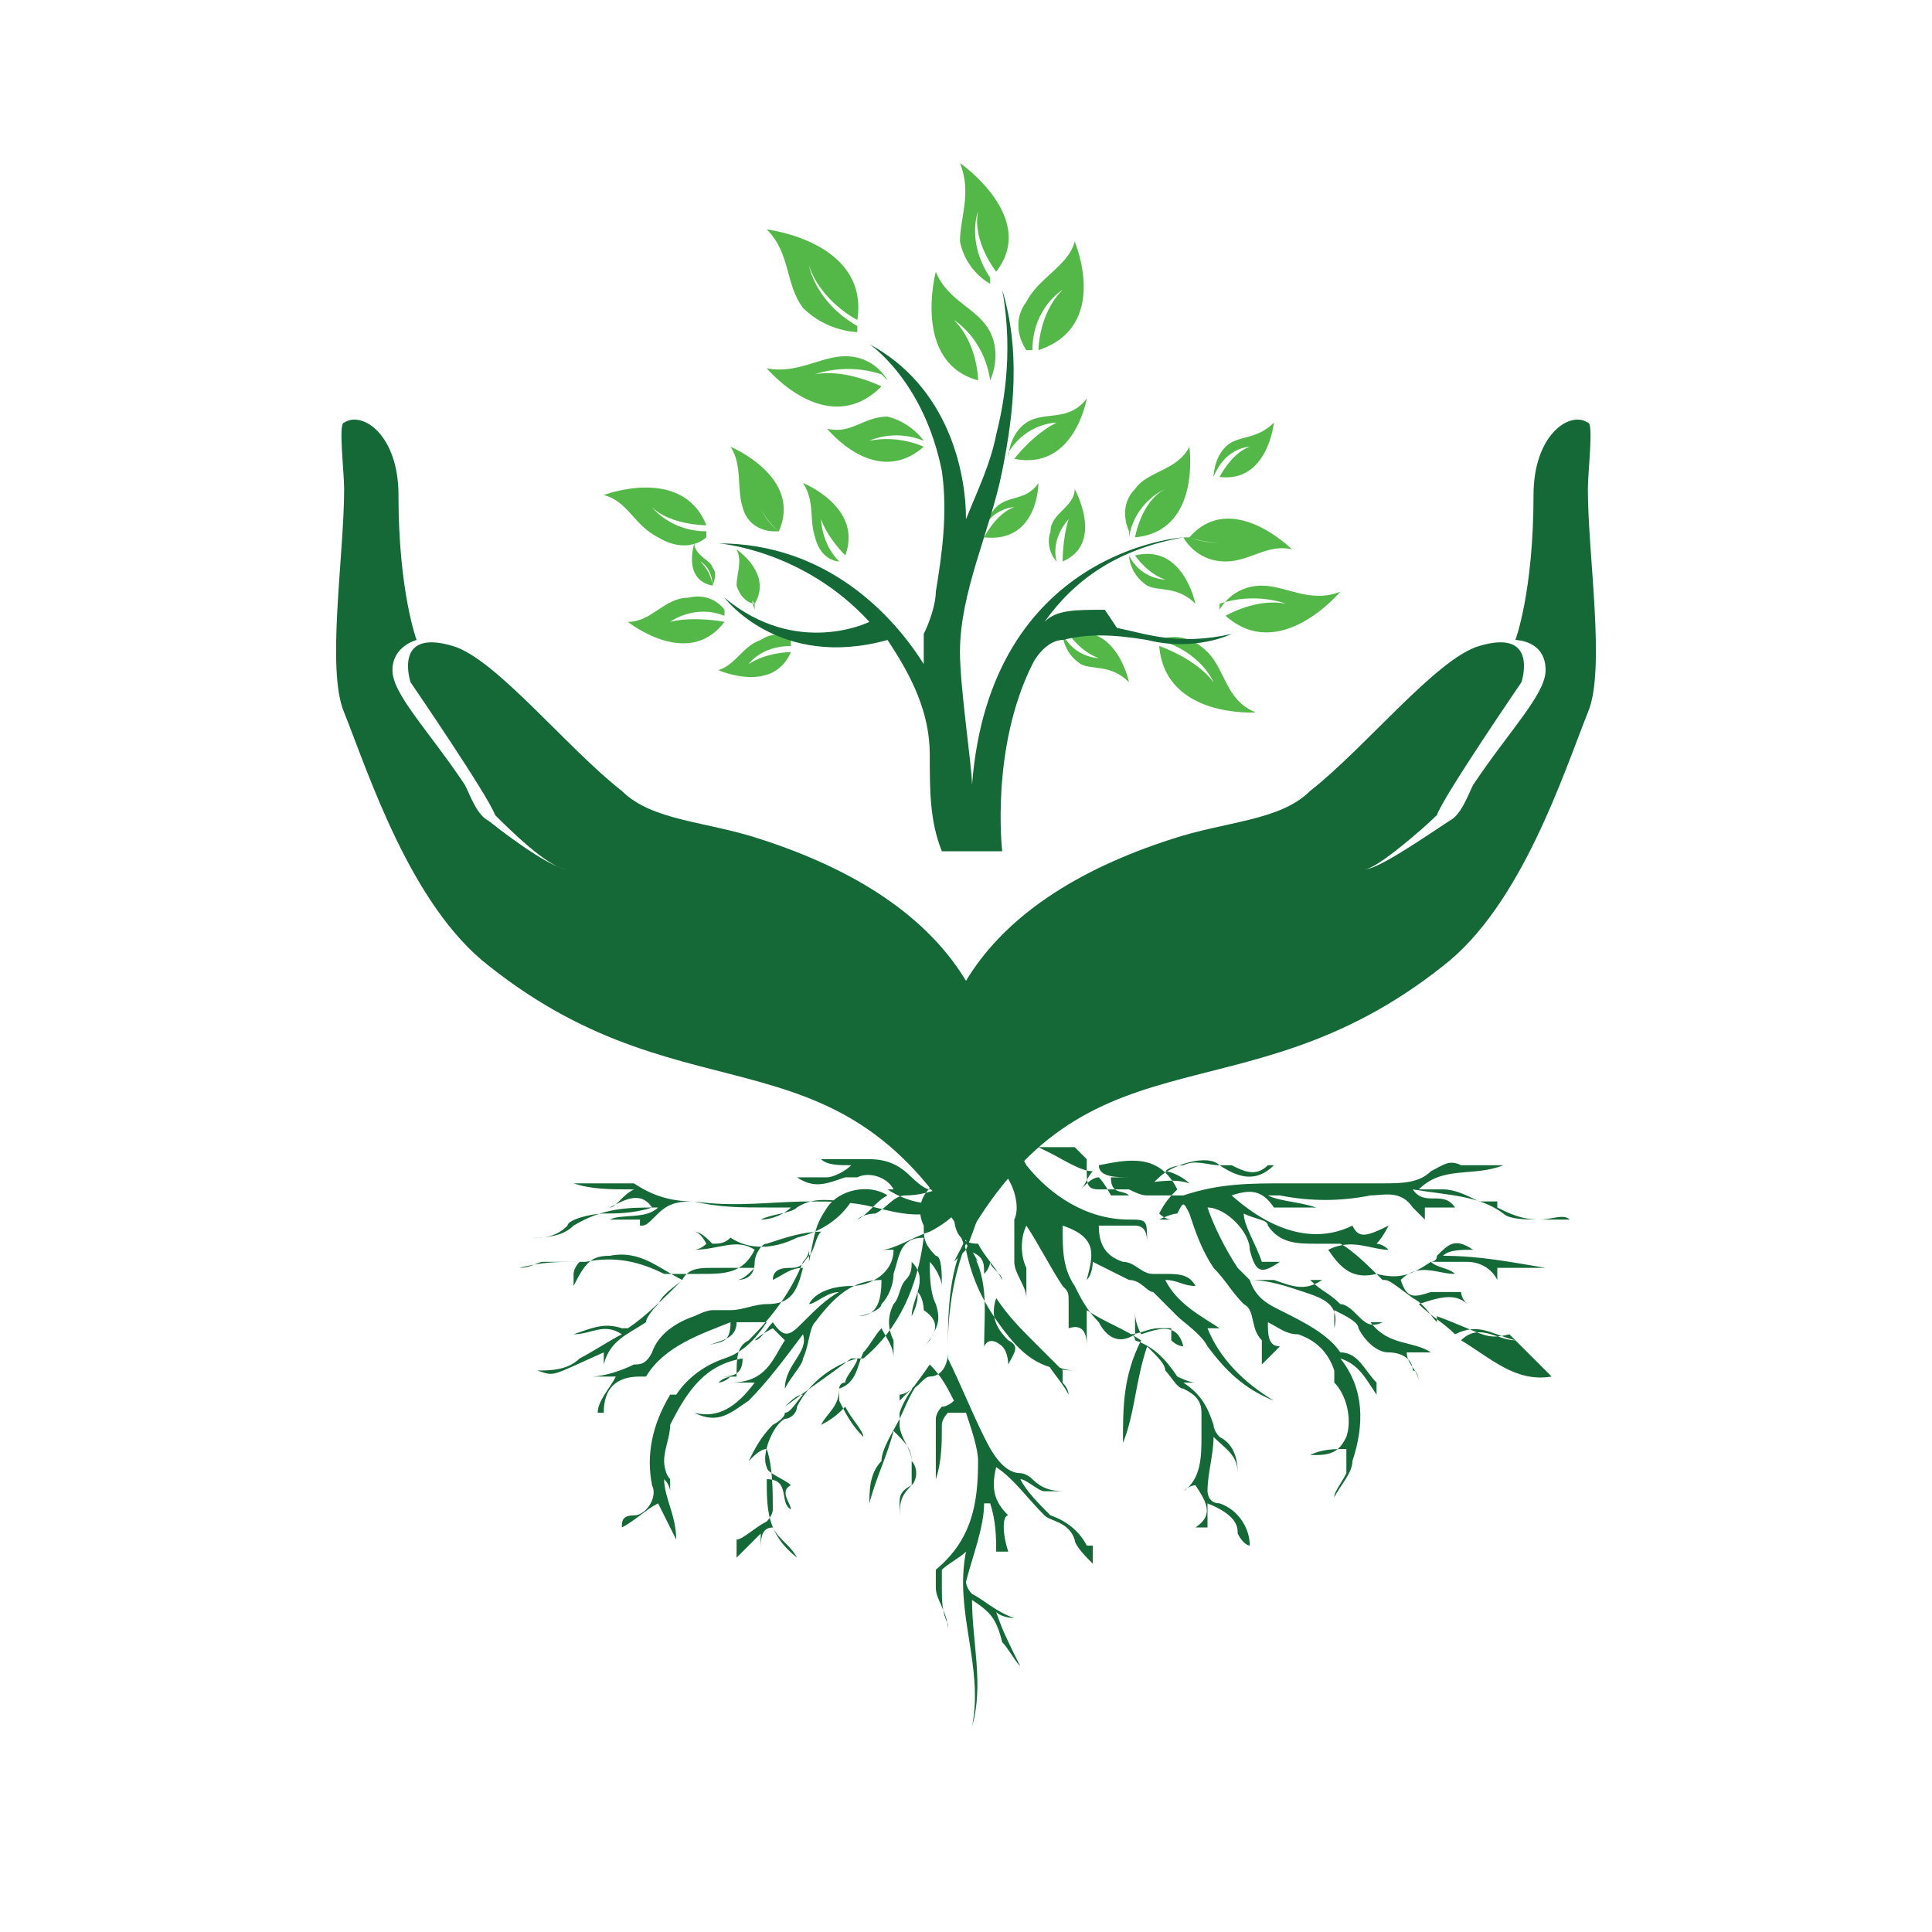 <?xml version="1.0" encoding="UTF-8"?>
<svg id="Layer_1" xmlns="http://www.w3.org/2000/svg" version="1.1" viewBox="0 0 32 32">
  <!-- Generator: Adobe Illustrator 29.3.1, SVG Export Plug-In . SVG Version: 2.1.0 Build 151)  -->
  <defs>
    <style>
      .st0 {
        fill-rule: evenodd;
      }

      .st0, .st1 {
        fill: #146936;
      }

      .st2 {
        fill: #fff;
      }

      .st3 {
        fill: #54b848;
      }
    </style>
  </defs>
  <rect class="st2" x="0" y="0" width="32" height="32"/>
  <g>
    <path class="st1" d="M25,22.1c-.4.1-.4,0-1.2-.3,0,0,0,.1,0,.1-.1-.1-.2-.3-.4-.4-.4-.3-.4-.3-.5-.3-.2-.2-.5-.5-.7-.6-.1,0-.3,0-.4,0-.3,0-.6,0-.8-.3,0-.1-.2-.1-.4-.2,0,.2.2.5.3.8,0,0,.2,0,.3,0-.3.2-.4.2-.5-.2,0-.3-.4-.7-.7-.7.1.3.3.7.5,1,0,0,.1.1.2.2.1,0,.3,0,.4,0,.3.1.5.2.8,0,0,0,.2,0,.3,0-.2,0-.4,0-.5,0h0c.2.2.3.2.5.4.1,0,.2.1.3.2.1.1.2.2.4.1,0,0-.1,0-.2,0,.3.4.7.3,1,.5-.1,0-.2,0-.4,0,0,.2.2.3.2.5,0,0,0,0,0,0,0,0,0-.2-.1-.2,0-.2-.2-.3-.4-.3-.2,0-.4-.2-.5-.4,0-.1-.2-.2-.4-.3,0,.1,0,.2,0,.3.1-.4-.2-.5-.5-.6-.3-.1-.6-.2-.9-.2.1.3.3.4.5.5.4.2.8.4,1,.7,0,0,0,0,0,0,.3,0,.4.3.6.5,0,0,0,.1,0,.2-.2-.3-.3-.5-.6-.6.4.5.4,1.1.2,1.7.2,0,.4,0,.6,0h0s-.6,0-.6,0c0,.2-.2.4-.3.6,0,0,0,0,0,0,0-.1.1-.2.2-.4,0-.1,0-.3,0-.4-.2,0-.4,0-.6.1,0,0,0,0,0,0,0,0,.1,0,.1,0,.3,0,.4-.1.5-.3.1-.3,0-.7-.2-.9,0,0,0-.2,0-.2-.1-.3-.3-.5-.6-.6-.2,0-.3-.1-.5-.2,0,.2,0,.4.2.4,0,0-.2.2-.3.3,0,0,0-.1,0-.2,0,0,0-.2,0-.2-.2-.2-.1-.5-.3-.6-.2-.2-.3-.4-.5-.6-.2-.3-.3-.6-.4-.9-.1-.2-.1-.2-.2,0,0,0-.1,0-.3.1,0,0,.1,0,.2,0,0,0,0,0,0,0,0,0-.1,0-.2-.1.1-.2.2-.3.3-.4-.3-.6-.8-.5-1.3-.4,0,.2.3.2.5.2,0,0-.2,0-.3,0,0,.3.2.2.3.3-.1,0-.2,0-.3,0,0,0-.1-.2-.2-.3-.1,0-.2.1-.3.2.1-.1.1-.2.2-.3-.2,0-.5-.2-.7-.3-.2-.1-.4-.2-.7-.3.1.2.2.3.3.5.4.5,1,.9,1.7.9.3,0,.3,0,.3.4,0-.1,0-.3-.2-.3,0,0-.2,0-.4,0,0,0-.1,0-.2,0,0,.3.1.5.4.6.2,0,.3.2.5.2,0,0,.1,0,.2,0,.2,0,.4,0,.5.2-.2,0-.3-.1-.5-.1,0,0,0,0,0,0,.2.4.6.6.9.8,0,0-.1,0-.2,0,.2.5.6.9,1.1,1.2-.5-.2-.8-.5-1.1-.9-.1-.2-.4-.4-.5-.5-.1-.1-.2-.2-.4-.4-.1,0-.2-.2-.4-.2-.2-.1-.4-.2-.6-.3,0,0,0,.2-.1.3.1-.4.2-.7-.4-.9,0,.4,0,.7.2,1,.1.2.2.4.4.6.1.2.3.4.6.2,0-.1,0-.2,0-.4,0,0,0,0,0,0,0,.1,0,.2.1.4.3-.1.6-.2.7.2,0,0-.1,0-.2-.1,0,0,0,0,0,.1h0c0-.1,0-.2,0-.3,0,0-.1,0-.2,0-.2,0-.3.1-.5.1,0,0,.1,0,.1.1.3.1.5.3.7.6,0,0,.2.1.3.1,0,0,.2,0,.2,0-.1,0-.2,0-.4,0h0c.3.2.4.4.5.7,0,0,0,.1.1.2.2.1.3.3.3.6,0-.3-.2-.4-.4-.6,0,.3-.1.6-.1.9,0,0,0,.2.2.2.3.1.5.4.5.7h0c0,0-.1,0-.2-.2,0-.1,0-.3-.5-.5,0,.1,0,.3,0,.4,0,0-.1,0-.2,0,.3-.2.2-.4,0-.7,0,0-.1,0-.2.1.3-.2.3-.6.3-.9s0-.2,0-.4c0-.2-.1-.3-.3-.4-.1,0-.2-.2-.3-.3,0-.1-.1-.2-.3-.4-.2.6-.2,1.1-.4,1.6,0-.6,0-1.1.3-1.7-.3-.2-.6-.3-.9-.5,0,.1,0,.2,0,.3s0,.2,0,.3c0-.1,0-.4-.3-.3,0-.1,0-.2,0-.4,0-.2,0-.2-.1-.3-.2-.3-.4-.7-.6-1-.1.2-.1.5,0,.7,0,0,0,.1,0,.2,0,0,0,.2,0,.3,0-.2-.2-.4-.2-.6,0-.2,0-.5,0-.7.1-.2,0-.6-.2-.8,0,0-.2-.1-.3-.2,0,.1,0,.2,0,.3,0,0-.1,0-.2,0,.1.1.2.3.3.4,0,0,0,0,0,0,0,0-.1-.2-.2-.2-.1,0-.1-.1,0-.3.2-.2.2-.3,0-.5,0-.1-.2-.2-.2-.3,0,.5-.2,1-.2,1.5,0,.3.1.5.4.5s0,0,.2,0c-.1,0-.2,0-.2,0,.1.2.3.4.4.6,0,0,0,0,0,0,0-.1-.2-.2-.2-.3,0,0,0,.1-.1.2,0-.2,0-.3-.3-.4.1.5.3.9.6,1.3s.6.7,1.2.7c0,0,0,0,0,0-.2,0-.4-.1-.5-.2.1.2.3.4.4.6,0,0,0,0,0,0,0,0,0-.1-.1-.2,0,0,0,0,0,.1,0,0,0,0,0,0,0-.1,0-.2,0-.3l-.5-.5c-.2-.2-.4-.4-.6-.7-.1.3,0,.5.2.7.2.1.1.2,0,.4,0,0,0-.2-.1-.3,0,0-.2-.2-.3,0,0-.6.1-1.2-.3-1.7-.2.5-.3,1.1-.3,1.7,0,0,0,.1,0,.2.2.4.4.9.6,1.3.1.2.3.6.6.6,0,0,.1,0,.2.1.2.2.4.2.6.2h0c-.1,0-.3,0-.4,0-.1,0-.3-.2-.4-.2.1.2.3.4.5.6.3.1.5.3.6.5,0,0,0,0,.1,0,0,.1,0,.2,0,.3-.1-.1-.3-.3-.3-.4-.1-.3-.4-.3-.5-.4,0,0,0,0,0,0,0,.2,0,.4,0,.6h0c0-.2,0-.4,0-.5,0,0,0-.1,0-.1-.3-.3-.5-.6-.8-.8,0,0,0,0,0,0-.1.4,0,.6.2.8-.1,0-.1.3,0,.6,0,0-.1,0-.2,0,0-.2,0-.5-.1-.8h-.1c0,.4-.2.9-.3,1.3,0,0,0,.1.1.2.2.1.4.3.7.4,0,0-.2,0-.3-.1.1.3.2.5.4.9-.1-.1-.2-.3-.3-.4-.1-.4-.2-.5-.5-.7,0,.7.2,1.4,0,2.1.2-1-.3-1.9-.1-2.9-.1.1-.3.2-.4.3,0,0,0,.2,0,.3,0,.2,0,.4.1.6,0,0,0,0,0,.1,0-.3-.2-.5-.2-.7,0-.1,0-.3,0-.3.6-.5.7-1.1.7-1.8,0-.2-.1-.5-.2-.8-.1,0-.2,0-.3,0,0,0-.1.1-.1.2,0,.3,0,.6-.1.9v-1c0,0,0-.1.1-.2,0,0,.1,0,.2-.1-.1-.2-.2-.4-.4-.6-.2.3-.4.5-.5.8,0,0,0,.1,0,.2,0,.2.2.4.2.6,0,.1,0,.3,0,.4-.2.2-.2.3-.2.6,0,.2,0,.4,0,.5,0-.3,0-.6,0-.8,0-.1,0-.2.2-.3.1-.1.1-.3,0-.4,0-.2-.1-.3-.3-.5-.1.4-.3.8-.4,1.2,0,0,0,0,0,0,0-.2,0-.5.2-.7,0-.2.2-.5.3-.7s.2-.5.4-.7c0,0,0,0,0,0-.1.1-.3.3-.4.4,0,0,0,0,0-.1,0,0,.1,0,.2-.1.1,0,.2-.2.3-.2.2,0,.3-.2.3-.4,0-.6,0-1.3.3-1.9.1-.3.2-.6.2-1-.3,0-.4.2-.4.5,0,0,0-.2-.1-.3,0,0,0,0,0,0,.1-.1.3-.2.4-.3.1,0,.2-.2.2-.4,0-.1,0-.2,0-.4,0,.2-.1.3-.2.4-.2.2-.3.4-.6.6-.3.2-.3.5-.2.7,0,.2,0,.3.2.5.1,0,.1.3.1.5,0-.1-.1-.3-.2-.4,0,0,0,0,0,0,0,.2,0,.5.1.7.1.3,0,.4-.1.6,0,0,0,0-.1.1,0,0,0,0,0,0,0,0,0,0,0,0,.2-.2.3-.4,0-.6,0,0,0-.2-.1-.3,0,.1,0,.2-.1.4,0-.3.3-.6,0-.9,0,.1,0,.2-.1.3s-.1.3-.2.4c-.1.2-.1.4,0,.6,0,.1,0,.2,0,.3h0c0-.2-.1-.3-.2-.5-.1.1-.2.3-.3.4-.1.2-.1.5-.4.6,0,0,0,.1,0,.2.1.2.2.4.4.6,0,0,0,0,0,0,0-.1-.2-.3-.3-.5-.1.1-.2.2-.4.3.1-.2.3-.3.3-.6,0,0,0-.1.1-.1,0-.1.2-.3.2-.4-.4.1-.8.4-1,.8,0,.1-.1.2-.2.2-.2.1-.4.6-.3.8,0,.1.3.2.4.3-.2.1,0,.3,0,.4-.2-.1,0-.5-.4-.5,0,.5,0,.9.5,1.3,0,0,0,0,0,0-.1-.2-.3-.3-.4-.5-.2,0-.2.2-.2.4,0,0,0-.1,0-.3-.2.2-.3.3-.4.4,0,0,0-.1,0-.3.1,0,.3-.2.5-.3,0,0,.1-.1.1-.2,0-.3,0-.7-.1-1-.1,0-.2.1-.3.2.1-.2.2-.4.4-.6,0,0,.2-.1.2-.2.1,0,.2-.2.3-.3,0,0,0,0,0,0-.1,0-.2.1-.3.2,0,0,0,0,0,0,.4-.3.7-.5,1.1-.8-.1,0-.3,0-.4,0h0c.1,0,.3,0,.4,0,0,0,.2,0,.2,0,.6-.5.9-1.2,1-2-.4,0-.4.3-.5.6,0,.2-.1.4-.2.5,0,.1-.3.2-.4.2.3,0,.4-.2.4-.6-.5,0-.8.3-1.1.7-.1.1-.1.4-.2.6,0,.1-.2.3-.3.5,0-.4.4-.6.3-.9-.3.4-.6.8-.9,1.1,0,0,0,0,0,0-.3.2-.5.4-.9.2.4.1.7-.1,1-.5-.2,0-.3,0-.4,0,0,0,0,0,0,0,.6,0,.7-.4.9-.7,0,0-.1-.1-.2-.2,0,0-.2.1-.3.2,0,0,0,0,0,0,.1,0,.2-.2.3-.3.2.3.3.2.5,0s.4-.4.6-.5c0,0,0,0,0,0-.2,0-.4.2-.5.2.1-.2.4-.3.7-.3s.7-.2.7-.6c-.2,0-.4,0-.6,0,0,0,0,0,0,0,.1,0,.3,0,.4,0,.2,0,.5-.2.8-.3.4-.2.8-.6,1-1.2-.1,0-.2.1-.3.2-.3.2-.7.4-1.1.4-.2,0-.3.2-.5.3,0,0-.2,0-.3.1.2-.1.3-.3.5-.4-.3-.2-.8-.1-1,.2-.2.3-.2.4-.3.9,0-.1,0-.2,0-.2h0c0,0,0,.1-.1.2-.2.5-.5.9-.9,1.3-.2.1-.2.3-.2.6h0c-.1,0-.2,0-.3.1,0,0,0,0,0,0,0,0,.1,0,.2-.1,0,0,0,0,0,0,0,0-.1,0-.2,0,.2,0,.4,0,.4-.3-.6.1-.9.5-1.2,1.1,0,.2-.1.4-.1.6,0,0,0,.2.1.3,0,0,0,.1,0,.2,0,0,0-.1-.1-.2,0,0,0,0,0,0,0,.3.2.6.2,1-.1-.2-.2-.4-.3-.6-.2.1-.4.3-.6.4,0-.1,0-.2.2-.2.2,0,.4-.3.3-.5-.1-.5,0-1,.3-1.5-.3,0-.4.2-.5.4.1-.2.2-.4.5-.4,0,0,.1,0,.1,0,.2-.3.5-.5.8-.6.3-.1.5-.3.7-.6-.2,0-.3,0-.5,0,0,0,0,0,0,0,0,.3-.3.3-.5.4.2-.1.4,0,.4-.4-.5.2-1.1.4-1.4.9,0,0,0,0-.1,0-.4,0-.6.2-.6.6,0,0,0,0-.1,0,0-.2.2-.4.3-.6-.1,0-.2,0-.4,0h0c.2,0,.5-.1.7-.2.1,0,.2,0,.3-.2.1-.3.4-.5.7-.6,0,0,.2-.1.3-.1-.2-.2-.4-.1-.6,0,.2-.1.4-.2.6,0,.1,0,.2,0,.3,0,.2,0,.4-.1.6-.1.4,0,.5-.2.6-.6-.2,0-.3.1-.5.2,0-.2.2-.2.3-.2.2,0,.2-.1.3-.2s.1-.3.2-.4c-.3,0-.6.1-.9.2-.1,0-.2.2-.2.3,0,.2-.1.3-.3.3.1,0,.2-.1.3-.2,0,0,0,0,0,0h-.7c-.2,0-.4,0-.5.2-.1.1-.3.2-.4.4,0,0-.2.2-.2.3,0,0,0,0,0,0-.3.2-.6.3-.7.7,0,0,0-.1,0-.2-.9.4-.8.4-1.1.3.2,0,.5,0,.7-.2.2-.1.5-.3.7-.4-.3-.2-.5,0-.8,0,.3-.1.5-.2.8-.1,0,0,0,0,.1,0,.3-.2.6-.5.9-.8-.4-.2-.7-.5-1.2-.4-.3,0-.4.1-.6.5,0,0,0-.1,0-.2,0,0,0-.1.1-.2-.4,0-.6,0-1,.1.2,0,.3-.1.4-.1.2,0,.5,0,.7,0,.5-.1.9,0,1.3.2.1,0,.3,0,.4,0,0,0,.1,0,.2,0,.4,0,.7,0,.9-.4-.3-.2-.6,0-1,0,0,0,.1,0,.2-.1,0,0-.1-.2-.2-.2h0c.1,0,.2.1.3.2.1,0,.2,0,.3-.1.3.2.7.2,1.1,0,.4-.1.7-.3.9-.6-.3,0-.6-.1-.9.1-.1.1-.4.1-.6.2,0,0,0,0,0,0,.2,0,.4-.1.5-.2,0,0,0,0,0,0-.1,0-.3,0-.4,0-.4,0-.8,0-1.2-.1-.2,0-.4,0-.6.2s-.2.2-.3.2c0,0,0,0,0-.1-.2,0-.4,0-.5,0,.2-.1.6,0,.8-.2-.5,0-.9,0-1.4.3-.2.2-.5.2-.8.2-.1,0-.3,0-.4,0,0,0-.1,0-.2,0-.1,0-.3,0-.5,0,0,0,0,0,.1,0,.4,0,.7,0,1.1,0,.2,0,.4,0,.6-.2,0-.1.4-.2.6-.2.2,0,.5,0,.8-.1-.2-.3-.5-.1-.7,0,.1,0,.2-.2.4-.3-.4,0-.7,0-1-.1h0c.1,0,.2,0,.3,0,.1,0,.2,0,.3,0,.1,0,.3,0,.4,0,.3.2.6.3,1,.3.7.1,1.3,0,1.9,0,.4,0,.7,0,1.1.1.4.1.8.2,1.2,0,0,0,0,0,.1-.1-.4.1-.8,0-1.1-.2,0,0-.2,0-.3,0,.2,0,.3,0,.4,0-.1-.2-.4-.3-.6-.2,0,0-.2,0-.2,0-.3.1-.5.2-.8,0,0,0,0,0,0,0,.1,0,.2,0,.3,0,0,0,.2,0,.2,0,.1,0,.3-.1.4-.2-.2,0-.4,0-.5-.1h0c.2,0,.4,0,.6,0,0,0,.1,0,.2,0,.3,0,.5.1.7.3,0,0,.2.2.3.2.2,0,.4,0,.6,0,0,0,.2-.2.2-.3,0,0,0,0,0-.1h0c0-.2,0-.2.1-.3h1.5c0,0,.1.1.2.2v.2c0,.2,0,.3.2.3.2,0,.4,0,.5,0,.2,0,.3,0,.5-.2.2-.2.8-.4,1-.2,0,0,.1,0,.2,0,.2.1.4.2.6,0,0,0,.1,0,.1,0-.3.3-.6.2-.9,0-.2,0-.4-.1-.6,0,0,0-.2,0-.3.1,0,0,0,0,0,0,.1,0,.3.1.4.2h0c-.3-.1-.6,0-.9,0-.1,0-.3,0-.4,0,0,0,0,0,0,0,.2,0,.4.2.6.2.2,0,.4,0,.6,0,.6-.2,1.1-.2,1.7-.2.1,0,.3,0,.4,0,.2,0,.4,0,.5,0-.1,0-.2,0-.4,0h0c.2,0,.3,0,.5,0,.2,0,.4,0,.6,0,.3,0,.6,0,.8-.2.2-.1.3-.2.5-.1,0,0,.2,0,.3,0h.4c-.5.2-1,0-1.4.4.1,0,.3,0,.4,0,.2,0,.4.1.6.2,0,0,.2,0,.3,0,0,0,0,0,0,.1.2.1.4.2.7.2.2,0,.4-.1.5,0-.2,0-.4,0-.5,0-.2,0-.5,0-.6-.1-.4-.3-.9-.3-1.5-.4.2.3.5,0,.7.3h-.5c0,0,0,.2,0,.2,0,0-.1-.1-.2-.2,0,0,0,0,0,0-.2-.3-.5-.2-.7-.2-.5.1-1,.1-1.5,0h-.2c.2.1.5.1.8.2-.3,0-.5,0-.7,0-.2-.3-.4-.3-.7-.2.9.8,1.6.7,2,.5.1.2.2.2.6,0,0,0-.1.2-.2.3,0,0,.1,0,.2.1-.3,0-.6-.2-1,0,.2.3.4.5.8.4h0c.4.1.6,0,.9-.2,0,0,.1,0,.1-.1.2-.2.3-.3.6-.1-.2,0-.4,0-.5.1.6,0,1.1.1,1.7.2h0c-.3,0-.5,0-.8,0,0,0,0,.1,0,.2-.1-.2-.3-.3-.5-.3-.2,0-.4,0-.6,0h0c.1.1.3.1.4.2-.3,0-.6-.2-.9.1.1.3.2.3.5.2.2,0,.4,0,.5,0,0,0,0,.1.1.2-.2-.2-.5-.1-.8,0,.2.2.4.3.6.5,0,0,0,0,0,0,.4-.2.6,0,1,.1-.3,0-.6-.3-.9,0,.5.3.9.7,1.5.6h0Z"/>
    <g>
      <path class="st0" d="M16,20.7c-1.5-3.7.3-5.8,3.4-6.8.9-.3,1.8-.3,2.3-.8.9-.7,2.1-2.2,2.8-2.4,1-.3.7.6.7.6,0,0-1.3,1.9-1.4,2.2-.2.2-1,.9-1.2.9.2,0,.8-.4,1.4-.8.2-.1.3-.4.4-.6.6-.9,1.2-1.5,1.2-1.9,0-.5-.5-.5-.5-.5,0,0,.3-.8.3-2.4,0-1,.6-1.4.9-1.2.1,0,0,.8,0,1.1,0,1.1.3,3,0,3.7-.4,1-1.1,3.2-2.4,4.2-3.4,2.7-6,.8-8.1,4.9h0Z"/>
      <path class="st0" d="M16,20.7c1.5-3.7-.3-5.8-3.4-6.8-.9-.3-1.8-.3-2.3-.8-.9-.7-2.1-2.2-2.8-2.4-1-.3-.7.6-.7.6,0,0,1.3,1.9,1.4,2.2.2.2.9.9,1.2.9-.2,0-.8-.4-1.3-.8-.2-.1-.3-.4-.4-.6-.6-.9-1.2-1.5-1.2-1.9s.4-.5.4-.5c0,0-.3-.8-.3-2.4,0-1-.6-1.4-.9-1.2-.1,0,0,.8,0,1.1,0,1.1-.3,3,0,3.7.4,1,1.1,3.2,2.4,4.2,3.4,2.7,5.9.8,8.1,4.9h0Z"/>
    </g>
  </g>
  <g>
    <g>
      <path class="st3" d="M20.2,10.1s.2-.4.7-.4c.4,0,.8.3,1.3.1,0,0-1,1.2-1.9.4,0,0,.5-.3,1-.2,0,0-.5-.2-1.1,0h0Z"/>
      <path class="st3" d="M19.2,10.6s.4-.2.8.2c.3.3.3.8.8,1,0,0-1.5.1-1.6-1.1,0,0,.6.2.9.6,0,0-.2-.5-.9-.7h0Z"/>
      <path class="st3" d="M19.6,8.9s.2.4.7.4c.4,0,.7-.3,1.1-.2,0,0-1-1-1.7-.2,0,0,.5.2,1,0,0,0-.5.2-1,0h0Z"/>
      <path class="st3" d="M18.7,9.2s0,.3.3.5c.2.1.5,0,.8.3,0,0-.2-1-1-.8,0,0,.2.3.5.4,0,0-.4,0-.6-.4h0Z"/>
      <path class="st3" d="M17.6,10.5s0,.3.3.5c.2.1.5,0,.8.3,0,0-.2-1-1-.8,0,0,.2.3.5.4,0,0-.4,0-.6-.4h0Z"/>
      <path class="st3" d="M18.7,8.8s-.2-.4.1-.7c.2-.3.7-.3.9-.7,0,0,.2,1.4-.9,1.5,0,0,.1-.6.5-.8,0,0-.5.2-.6.8h0Z"/>
      <path class="st3" d="M17.5,9.3s-.2-.2-.1-.5c0-.3.4-.4.4-.7,0,0,.5.9-.2,1.2,0,0,0-.4.1-.7,0,0-.3.3-.2.7h0Z"/>
      <path class="st3" d="M16.3,8.9s0-.3.2-.5c.2-.2.5-.1.7-.4,0,0,0,1-.9.9,0,0,.2-.4.5-.5,0,0-.4,0-.6.5Z"/>
      <path class="st3" d="M20.1,7.9s0-.3.2-.5c.2-.2.5-.1.8-.4,0,0-.1,1-.9.9,0,0,.2-.4.5-.5,0,0-.4,0-.6.5h0Z"/>
      <path class="st3" d="M13.1,10.6s-.2-.2-.5,0c-.3.1-.4.4-.7.5,0,0,.9.4,1.2-.3,0,0-.4,0-.7.2,0,0,.2-.3.7-.3h0Z"/>
      <path class="st3" d="M16.4,4.7s-.4-.2-.5-.7c0-.4.2-.8,0-1.3,0,0,1.3.9.6,1.8,0,0-.4-.5-.3-1,0,0-.2.5.2,1.1h0Z"/>
      <path class="st3" d="M17,5.8s-.3-.4,0-.8c.2-.4.7-.6.8-1,0,0,.6,1.4-.6,1.8,0,0,0-.6.4-1,0,0-.5.3-.5,1Z"/>
      <path class="st3" d="M16.4,6.3s.2-.4,0-.8c-.2-.4-.7-.5-.9-1,0,0-.4,1.5.7,1.8,0,0,0-.6-.4-1,0,0,.5.3.6,1h0Z"/>
      <path class="st3" d="M14.7,6.3s-.2-.4-.7-.4c-.4,0-.8.3-1.3.2,0,0,1,1.2,1.9.3,0,0-.6-.3-1.1-.2,0,0,.5-.2,1.1,0h0Z"/>
      <path class="st3" d="M15.3,7.3s-.2-.3-.6-.4c-.4,0-.6.3-1,.2,0,0,.8,1,1.6.3,0,0-.4-.2-.9-.1,0,0,.4-.2.9,0h0Z"/>
      <path class="st3" d="M16.7,7.6s0-.4.3-.6c.3-.2.7,0,1-.4,0,0-.2,1.2-1.2,1,0,0,.3-.4.7-.6,0,0-.5,0-.8.5h0Z"/>
      <path class="st3" d="M12.8,8.8s-.4,0-.5-.4c-.1-.3,0-.7-.2-1,0,0,1.2.5.8,1.4,0,0-.4-.3-.4-.8,0,0,0,.5.4.8h0Z"/>
      <path class="st3" d="M13.9,9.3s-.3,0-.4-.4c-.1-.3,0-.6-.2-.9,0,0,1,.4.7,1.2,0,0-.3-.3-.4-.6,0,0,0,.4.3.7Z"/>
      <path class="st3" d="M12,10.1s-.2-.3-.6-.2c-.4,0-.6.4-1,.4,0,0,1,.8,1.6,0,0,0-.5-.1-.9,0,0,0,.4-.3.9-.1h0Z"/>
      <path class="st3" d="M14.2,5.5s-.5,0-.9-.4c-.3-.4-.2-.9-.6-1.3,0,0,1.7.2,1.5,1.5,0,0-.6-.3-.8-.9,0,0,.1.6.8,1Z"/>
      <path class="st3" d="M11.7,8.9s-.3.3-.8,0c-.4-.2-.5-.6-.9-.7,0,0,1.3-.5,1.7.5,0,0-.6,0-.9-.3,0,0,.3.4.9.4Z"/>
      <path class="st3" d="M11.8,9.7s.1-.2,0-.3c0-.1-.3-.2-.3-.4,0,0-.2.6.3.7,0,0,0-.2-.2-.4,0,0,.2.1.2.4h0Z"/>
      <path class="st3" d="M12.5,10s-.2,0-.3-.3c0-.2.1-.4,0-.6,0,0,.6.4.3.9,0,0-.2-.2-.1-.5,0,0,0,.3.1.6h0Z"/>
    </g>
    <path class="st1" d="M18.3,10.1c-.5,0-.8,0-1,.2.5-.7,1.2-1.2,2.3-1.4,0,0-3.2.2-3.5,4.1,0-.3-.2-1.6-.2-2.2,0-1,.5-2,.7-3,.2-1,.3-2,0-3,.2,1.1,0,2-.1,2.4-.1.5-.3.9-.5,1.4,0-.8-.3-2.2-1.6-2.9,0,0,.9.6,1.2,2.1.1.7,0,1.4-.1,2,0,.2-.1.5-.2.7,0,.1,0,.3,0,.5-.5-.8-1.6-2-3.4-2,0,0,1.4.1,2.5,1.3,0,0-1.2.6-2.4-.4,0,0,.9,1.2,2.7.7.4.6.7,1.2.7,1.9h0c0,.6,0,1.1.2,1.6h.6s.4,0,.4,0c0,0-.2-1.7.5-3.1.1-.2.3-.4.5-.4.4-.1.8-.1,1.4,0,.8.2,1.4-.1,1.4-.1-.9.2-1.4,0-1.9-.1h0Z"/>
  </g>
</svg>
